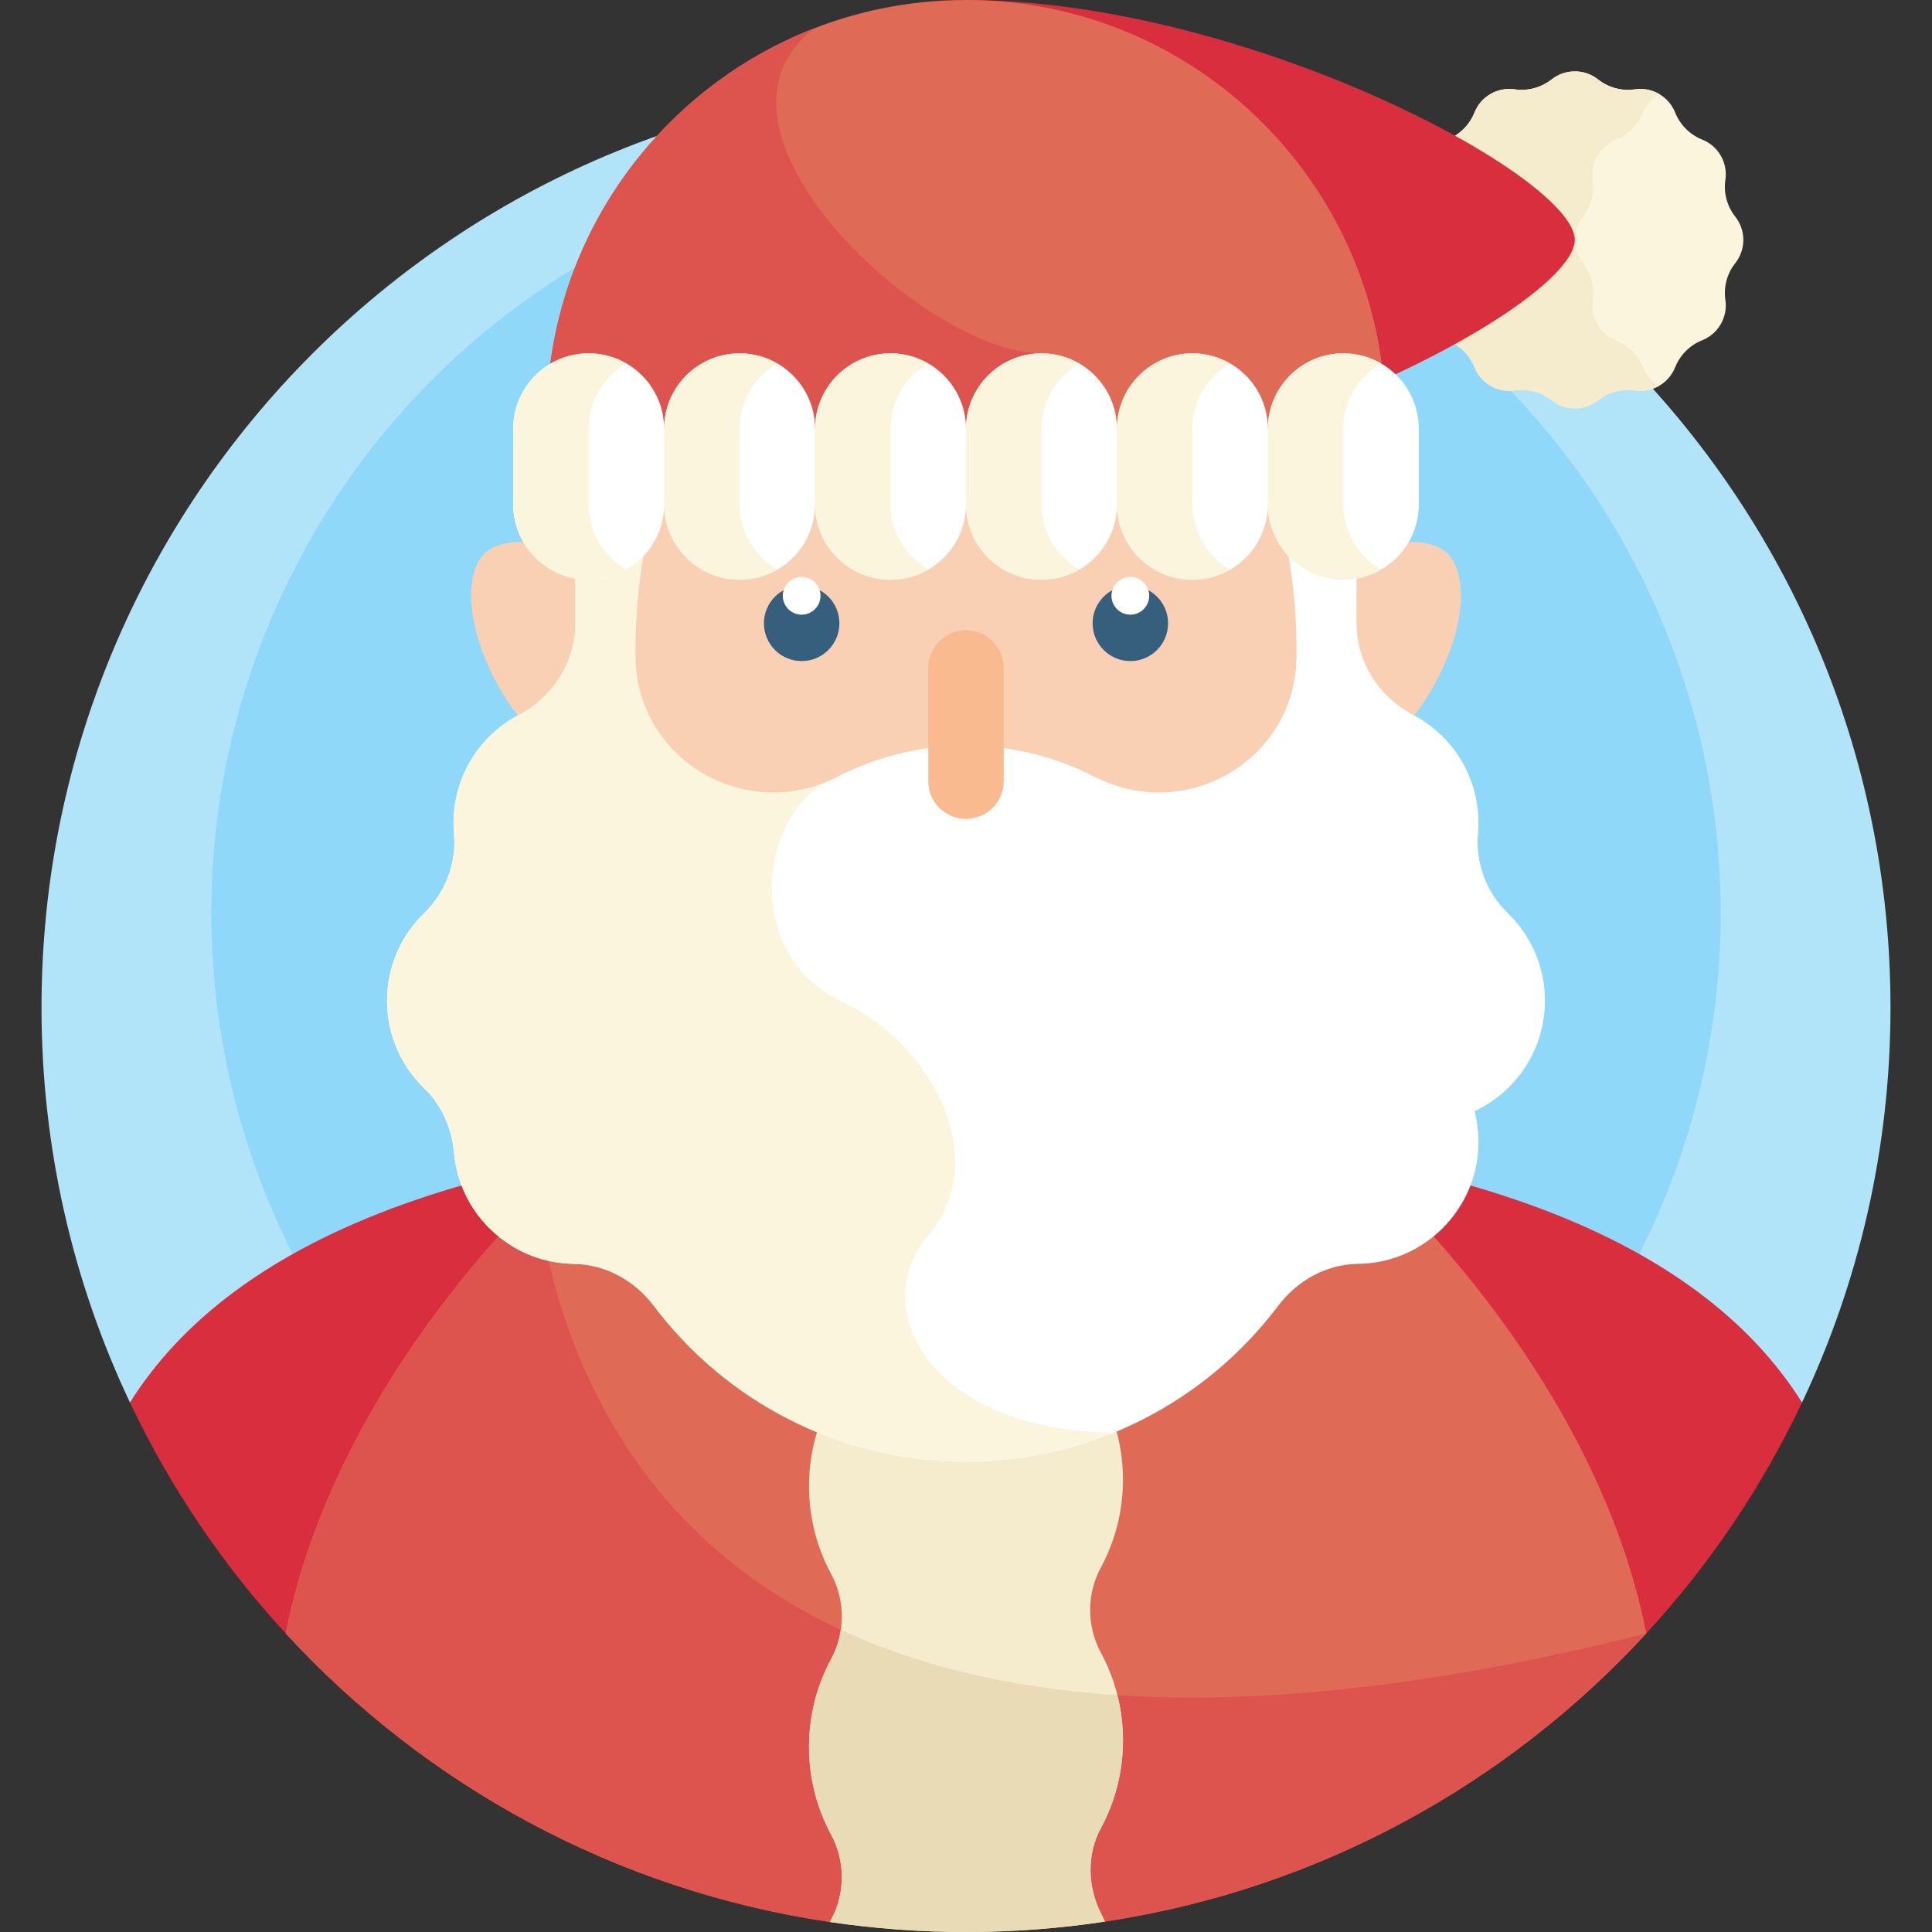 <svg id="Capa_1" enable-background="new 0 0 512 512" height="512" viewBox="0 0 512 512" width="512" xmlns="http://www.w3.org/2000/svg"><rect x="0" y="0" width="512" height="512" fill="#333333" stroke="none"/><g><g><path d="m477.56 371.676c15.024-31.744 23.44-67.225 23.44-104.676 0-135.31-109.69-245-245-245s-245 109.69-245 245c0 37.451 8.416 72.932 23.44 104.676z" fill="#b1e4f9"/></g><g><circle cx="256" cy="242" fill="#90d8f9" r="200"/></g><g><g><path d="m351.058 163.926s10.385-25.285 28.897-19.415-.448 60.664-36.573 64.116z" fill="#f9d0b4"/></g><g><path d="m160.942 163.926s-10.385-25.285-28.897-19.415.448 60.664 36.573 64.116z" fill="#f9d0b4"/></g><g><path d="m436.277 432.882c16.661-18.1 30.637-38.71 41.284-61.206-26.949-42.886-92.452-72.931-221.56-72.931s-194.612 30.045-221.561 72.931c10.647 22.496 24.623 43.107 41.284 61.206z" fill="#d82e3d"/></g><g><path d="m256 254c-60.038 0-162.572 87.71-180.284 178.882 37.088 40.287 87.507 68.098 144.257 76.465l36.027-9.921 36.761 9.813c56.45-8.499 106.594-36.243 143.522-76.357-17.711-91.173-120.245-178.882-180.283-178.882z" fill="#df6b57"/></g><g><path d="m142.281 316.794c-31.951 32.373-58.36 73.856-66.564 116.088 37.088 40.287 87.507 68.098 144.257 76.465l36.026-9.921 36.761 9.813c56.45-8.499 106.594-36.243 143.522-76.357-242.015 60.977-286.438-57.55-294.002-116.088z" fill="#dd544f"/></g><g><path d="m297.603 254h-83.177s1.744 17.188 5.56 24.455c3.79 7.22 4.153 15.884.276 23.058-3.741 6.922-5.865 14.846-5.865 23.267s2.124 16.345 5.865 23.267c3.778 6.991 3.778 15.548 0 22.539-3.741 6.922-5.865 14.847-5.865 23.267 0 8.421 2.124 16.345 5.865 23.267 3.778 6.991 3.778 15.548 0 22.539-3.741 6.922-5.865 14.846-5.865 23.267s2.124 16.345 5.865 23.267c3.778 6.991 3.778 15.548 0 22.539-.11.203-.205.416-.312.621 11.767 1.736 23.801 2.647 36.05 2.647 12.508 0 24.795-.943 36.799-2.751-.251-.61-.512-1.185-.785-1.704-3.79-7.22-4.153-15.884-.276-23.058 3.741-6.922 5.865-14.846 5.865-23.267s-2.124-16.345-5.865-23.267c-3.778-6.991-3.778-15.548 0-22.539 3.741-6.922 5.865-14.847 5.865-23.267 0-8.421-2.124-16.345-5.865-23.267-3.778-6.991-3.778-15.548 0-22.539 3.741-6.922 5.865-14.847 5.865-23.267 0-8.421-2.124-16.345-5.865-23.267-3.778-6.991-3.778-15.548 0-22.539 3.741-6.923 5.865-14.847 5.865-23.268z" fill="#f5ebcd"/></g><g><path d="m220.262 508.733c-.11.203-.205.416-.312.621 11.767 1.735 23.801 2.646 36.05 2.646 12.508 0 24.795-.943 36.799-2.751-.251-.61-.512-1.185-.785-1.704-3.79-7.22-4.153-15.884-.276-23.058 3.741-6.922 5.865-14.846 5.865-23.267 0-4.14-.519-8.158-1.485-11.998-29.744-1.934-53.813-8.24-73.293-17.312-.399 2.685-1.246 5.313-2.562 7.749-3.741 6.922-5.865 14.846-5.865 23.267s2.124 16.345 5.865 23.267c3.777 6.992 3.777 15.549-.001 22.54z" fill="#eadbb7"/></g><g><path d="m409.426 265.197c0-9.105-3.769-17.328-9.831-23.197-5.647-5.467-8.598-13.249-7.911-21.079.082-.94.125-1.891.125-2.852 0-12.435-7.027-23.23-17.327-28.629-9.097-4.769-14.976-13.999-14.976-24.27v-49.506h-207.01v49.506c0 10.271-5.878 19.501-14.976 24.27-10.3 5.399-17.327 16.193-17.327 28.629 0 .961.042 1.913.125 2.852.687 7.829-2.265 15.612-7.911 21.078-6.062 5.869-9.831 14.092-9.831 23.197 0 9.131 3.791 17.375 9.883 23.248 4.66 4.493 7.296 10.644 7.862 17.093.009.105.019.211.029.317 1.472 15.108 13.56 27.301 28.655 28.898 1.04.11 2.07.17 3.09.183 8.403.103 16.144 4.444 21.202 11.155 18.889 25.064 48.902 41.269 82.704 41.269 33.806 0 63.822-16.209 82.711-41.277 5.054-6.708 12.792-11.045 21.19-11.146 1.019-.012 2.048-.072 3.087-.182 15.097-1.594 27.189-13.786 28.663-28.895.387-3.962.05-7.792-.884-11.381 11.018-5.145 18.658-16.318 18.658-29.281z" fill="#fff"/></g><g><path d="m221.869 205.876v-90.212h-69.374v49.506c0 10.271-5.878 19.501-14.976 24.27-10.3 5.399-17.327 16.193-17.327 28.629 0 .961.042 1.913.125 2.852.687 7.829-2.265 15.612-7.911 21.078-6.062 5.869-9.831 14.092-9.831 23.197 0 9.131 3.791 17.375 9.883 23.248 4.66 4.493 7.296 10.644 7.862 17.093.009.105.019.211.029.317 1.472 15.108 13.56 27.301 28.655 28.898 1.04.11 2.07.17 3.09.183 8.403.103 16.144 4.444 21.202 11.155 18.889 25.064 48.902 41.269 82.704 41.269 13.884 0 27.126-2.739 39.223-7.697-48.734-.35-65.709-33.02-49.223-52.321 16.574-19.404 2.319-50.042-23.553-62.298-25.873-12.256-21.617-51.064-.578-59.167z" fill="#faf5dc"/></g><g><path d="m256 197.604c12.108 0 23.642 2.905 34.131 8.273 24.295 12.432 53.212-4.545 53.459-31.835.004-.484.007-.968.007-1.452 0-64.505-39.219-110.885-87.597-110.885s-87.597 46.38-87.597 110.885c0 .483.002.967.007 1.452.247 27.29 29.164 44.267 53.459 31.835 10.489-5.368 22.023-8.273 34.131-8.273z" fill="#f9d0b4"/></g><g><path d="m256 217.011c-5.523 0-10-4.477-10-10v-30c0-5.523 4.477-10 10-10 5.523 0 10 4.477 10 10v30c0 5.522-4.477 10-10 10z" fill="#f9ba8f"/></g><g><g><circle cx="212.447" cy="165.191" fill="#365e7d" r="10"/></g><g><circle cx="212.447" cy="157.894" fill="#fff" r="5"/></g><g><circle cx="299.553" cy="165.191" fill="#365e7d" r="10"/></g><g><circle cx="299.553" cy="157.894" fill="#fff" r="5"/></g></g><g><path d="m462.004 63.578c0-2.315-.793-4.444-2.121-6.131-2.189-2.78-3.153-6.301-2.638-9.802.314-2.134-.062-4.385-1.225-6.398-1.157-2.004-2.908-3.452-4.902-4.249-3.296-1.317-5.88-3.902-7.197-7.197-.797-1.994-2.244-3.745-4.249-4.902-2.013-1.162-4.264-1.539-6.398-1.225-3.501.515-7.022-.449-9.802-2.638-1.687-1.329-3.817-2.121-6.131-2.121s-4.444.793-6.131 2.121c-2.78 2.189-6.301 3.153-9.802 2.638-2.134-.314-4.385.062-6.398 1.225-2.004 1.157-3.452 2.908-4.249 4.902-1.317 3.295-3.902 5.88-7.197 7.197-1.994.797-3.745 2.244-4.902 4.249-1.162 2.013-1.539 4.264-1.225 6.398.515 3.501-.449 7.022-2.638 9.802-1.329 1.687-2.121 3.817-2.121 6.131s.793 4.444 2.121 6.131c2.189 2.78 3.153 6.301 2.638 9.802-.314 2.134.062 4.385 1.225 6.398 1.157 2.004 2.908 3.452 4.902 4.249 3.296 1.317 5.88 3.902 7.197 7.197.797 1.994 2.244 3.745 4.249 4.902 2.013 1.162 4.264 1.539 6.398 1.225 3.501-.515 7.022.449 9.802 2.638 1.687 1.329 3.817 2.121 6.131 2.121s4.444-.793 6.131-2.121c2.78-2.189 6.301-3.153 9.802-2.638 2.134.314 4.385-.062 6.398-1.225 2.004-1.157 3.452-2.908 4.249-4.902 1.317-3.296 3.902-5.88 7.197-7.197 1.994-.797 3.745-2.244 4.902-4.249 1.162-2.013 1.539-4.264 1.225-6.398-.515-3.501.449-7.022 2.638-9.802 1.328-1.687 2.121-3.816 2.121-6.131z" fill="#faf5dc"/></g><g><path d="m435.423 97.356c-1.317-3.295-3.902-5.88-7.197-7.197-1.994-.797-3.745-2.245-4.902-4.249-1.162-2.013-1.539-4.264-1.225-6.398.515-3.501-.449-7.022-2.638-9.802-1.329-1.688-2.121-3.817-2.121-6.131 0-2.315.793-4.444 2.121-6.131 2.189-2.78 3.153-6.301 2.638-9.802-.314-2.134.062-4.385 1.225-6.398 1.157-2.004 2.908-3.452 4.902-4.249 3.296-1.317 5.88-3.902 7.197-7.197.797-1.994 2.244-3.745 4.249-4.902-2.013-1.162-4.264-1.539-6.398-1.225-3.501.515-7.022-.449-9.802-2.638-1.687-1.329-3.817-2.121-6.131-2.121-2.315 0-4.444.793-6.131 2.121-2.78 2.189-6.301 3.153-9.802 2.638-2.134-.314-4.385.062-6.398 1.225-2.004 1.157-3.452 2.908-4.249 4.902-1.317 3.295-3.902 5.88-7.197 7.197-1.994.797-3.745 2.245-4.902 4.249-1.162 2.013-1.539 4.264-1.225 6.398.515 3.501-.449 7.022-2.638 9.802-1.329 1.687-2.121 3.817-2.121 6.131 0 2.315.793 4.444 2.121 6.131 2.189 2.78 3.153 6.301 2.638 9.802-.314 2.134.062 4.385 1.225 6.398 1.157 2.004 2.908 3.452 4.902 4.249 3.295 1.317 5.88 3.902 7.197 7.197.797 1.994 2.245 3.745 4.249 4.902 2.013 1.162 4.264 1.539 6.398 1.225 3.501-.515 7.022.449 9.802 2.638 1.687 1.329 3.817 2.121 6.131 2.121s4.444-.793 6.131-2.121c2.78-2.189 6.301-3.153 9.802-2.638 2.134.314 4.385-.062 6.398-1.225-2.004-1.157-3.452-2.908-4.249-4.902z" fill="#f5ebcd"/></g><g><path d="m256 0v63.578 63.578c73.766 0 161.34-46.71 161.34-63.578s-87.574-63.578-161.34-63.578z" fill="#d82e3d"/></g><g><path d="m256 0c-61.39 0-111.156 49.766-111.156 111.156v12.483h222.312v-12.483c0-61.39-49.766-111.156-111.156-111.156z" fill="#df6b57"/></g><g><path d="m276 93.638c-30.988 0-95.255-59.915-60-86.216-41.624 16.061-71.156 56.446-71.156 103.734v12.483h131.156z" fill="#dd544f"/></g><g><g><path d="m356 153.638c-11.046 0-20-8.954-20-20l-20-10 20-10c0-11.046 8.954-20 20-20 11.046 0 20 8.954 20 20v20c0 11.046-8.954 20-20 20z" fill="#fff"/></g><g><path d="m356 133.638v-20c0-7.398 4.028-13.843 10-17.302-2.944-1.706-6.353-2.698-10-2.698-11.046 0-20 8.954-20 20l-20 10 20 10c0 11.046 8.954 20 20 20 3.647 0 7.056-.992 10-2.697-5.972-3.46-10-9.904-10-17.303z" fill="#faf5dc"/></g><g><path d="m196 153.638c-11.046 0-20-8.954-20-20l-20-10 20-10c0-11.046 8.954-20 20-20 11.046 0 20 8.954 20 20l20 10-20 10c0 11.046-8.954 20-20 20z" fill="#fff"/></g><g><path d="m196 133.638v-20c0-7.398 4.028-13.843 10-17.302-2.944-1.706-6.353-2.698-10-2.698-11.046 0-20 8.954-20 20l-20 10 20 10c0 11.046 8.954 20 20 20 3.647 0 7.056-.992 10-2.697-5.972-3.46-10-9.904-10-17.303z" fill="#faf5dc"/></g><g><path d="m276 153.638c-11.046 0-20-8.954-20-20l-20-10 20-10c0-11.046 8.954-20 20-20 11.046 0 20 8.954 20 20l20 10-20 10c0 11.046-8.954 20-20 20z" fill="#fff"/></g><g><path d="m276 133.638v-20c0-7.398 4.028-13.843 10-17.302-2.944-1.706-6.353-2.698-10-2.698-11.046 0-20 8.954-20 20l-20 10 20 10c0 11.046 8.954 20 20 20 3.647 0 7.056-.992 10-2.697-5.972-3.46-10-9.904-10-17.303z" fill="#faf5dc"/></g><g><path d="m236 153.638c-11.046 0-20-8.954-20-20v-20c0-11.046 8.954-20 20-20 11.046 0 20 8.954 20 20v20c0 11.046-8.954 20-20 20z" fill="#fff"/></g><g><path d="m236 133.638v-20c0-7.398 4.028-13.843 10-17.302-2.944-1.706-6.353-2.698-10-2.698-11.046 0-20 8.954-20 20v20c0 11.046 8.954 20 20 20 3.647 0 7.056-.992 10-2.697-5.972-3.46-10-9.904-10-17.303z" fill="#faf5dc"/></g><g><path d="m156 153.638c-11.046 0-20-8.954-20-20v-20c0-11.046 8.954-20 20-20 11.046 0 20 8.954 20 20v20c0 11.046-8.954 20-20 20z" fill="#fff"/></g><g><path d="m156 133.638v-20c0-7.398 4.028-13.843 10-17.302-2.944-1.706-6.353-2.698-10-2.698-11.046 0-20 8.954-20 20v20c0 11.046 8.954 20 20 20 3.647 0 7.056-.992 10-2.697-5.972-3.46-10-9.904-10-17.303z" fill="#faf5dc"/></g><g><path d="m316 153.638c-11.046 0-20-8.954-20-20v-20c0-11.046 8.954-20 20-20 11.046 0 20 8.954 20 20v20c0 11.046-8.954 20-20 20z" fill="#fff"/></g><g><path d="m316 133.638v-20c0-7.398 4.028-13.843 10-17.302-2.944-1.706-6.353-2.698-10-2.698-11.046 0-20 8.954-20 20v20c0 11.046 8.954 20 20 20 3.647 0 7.056-.992 10-2.697-5.972-3.46-10-9.904-10-17.303z" fill="#faf5dc"/></g></g></g></g></svg>